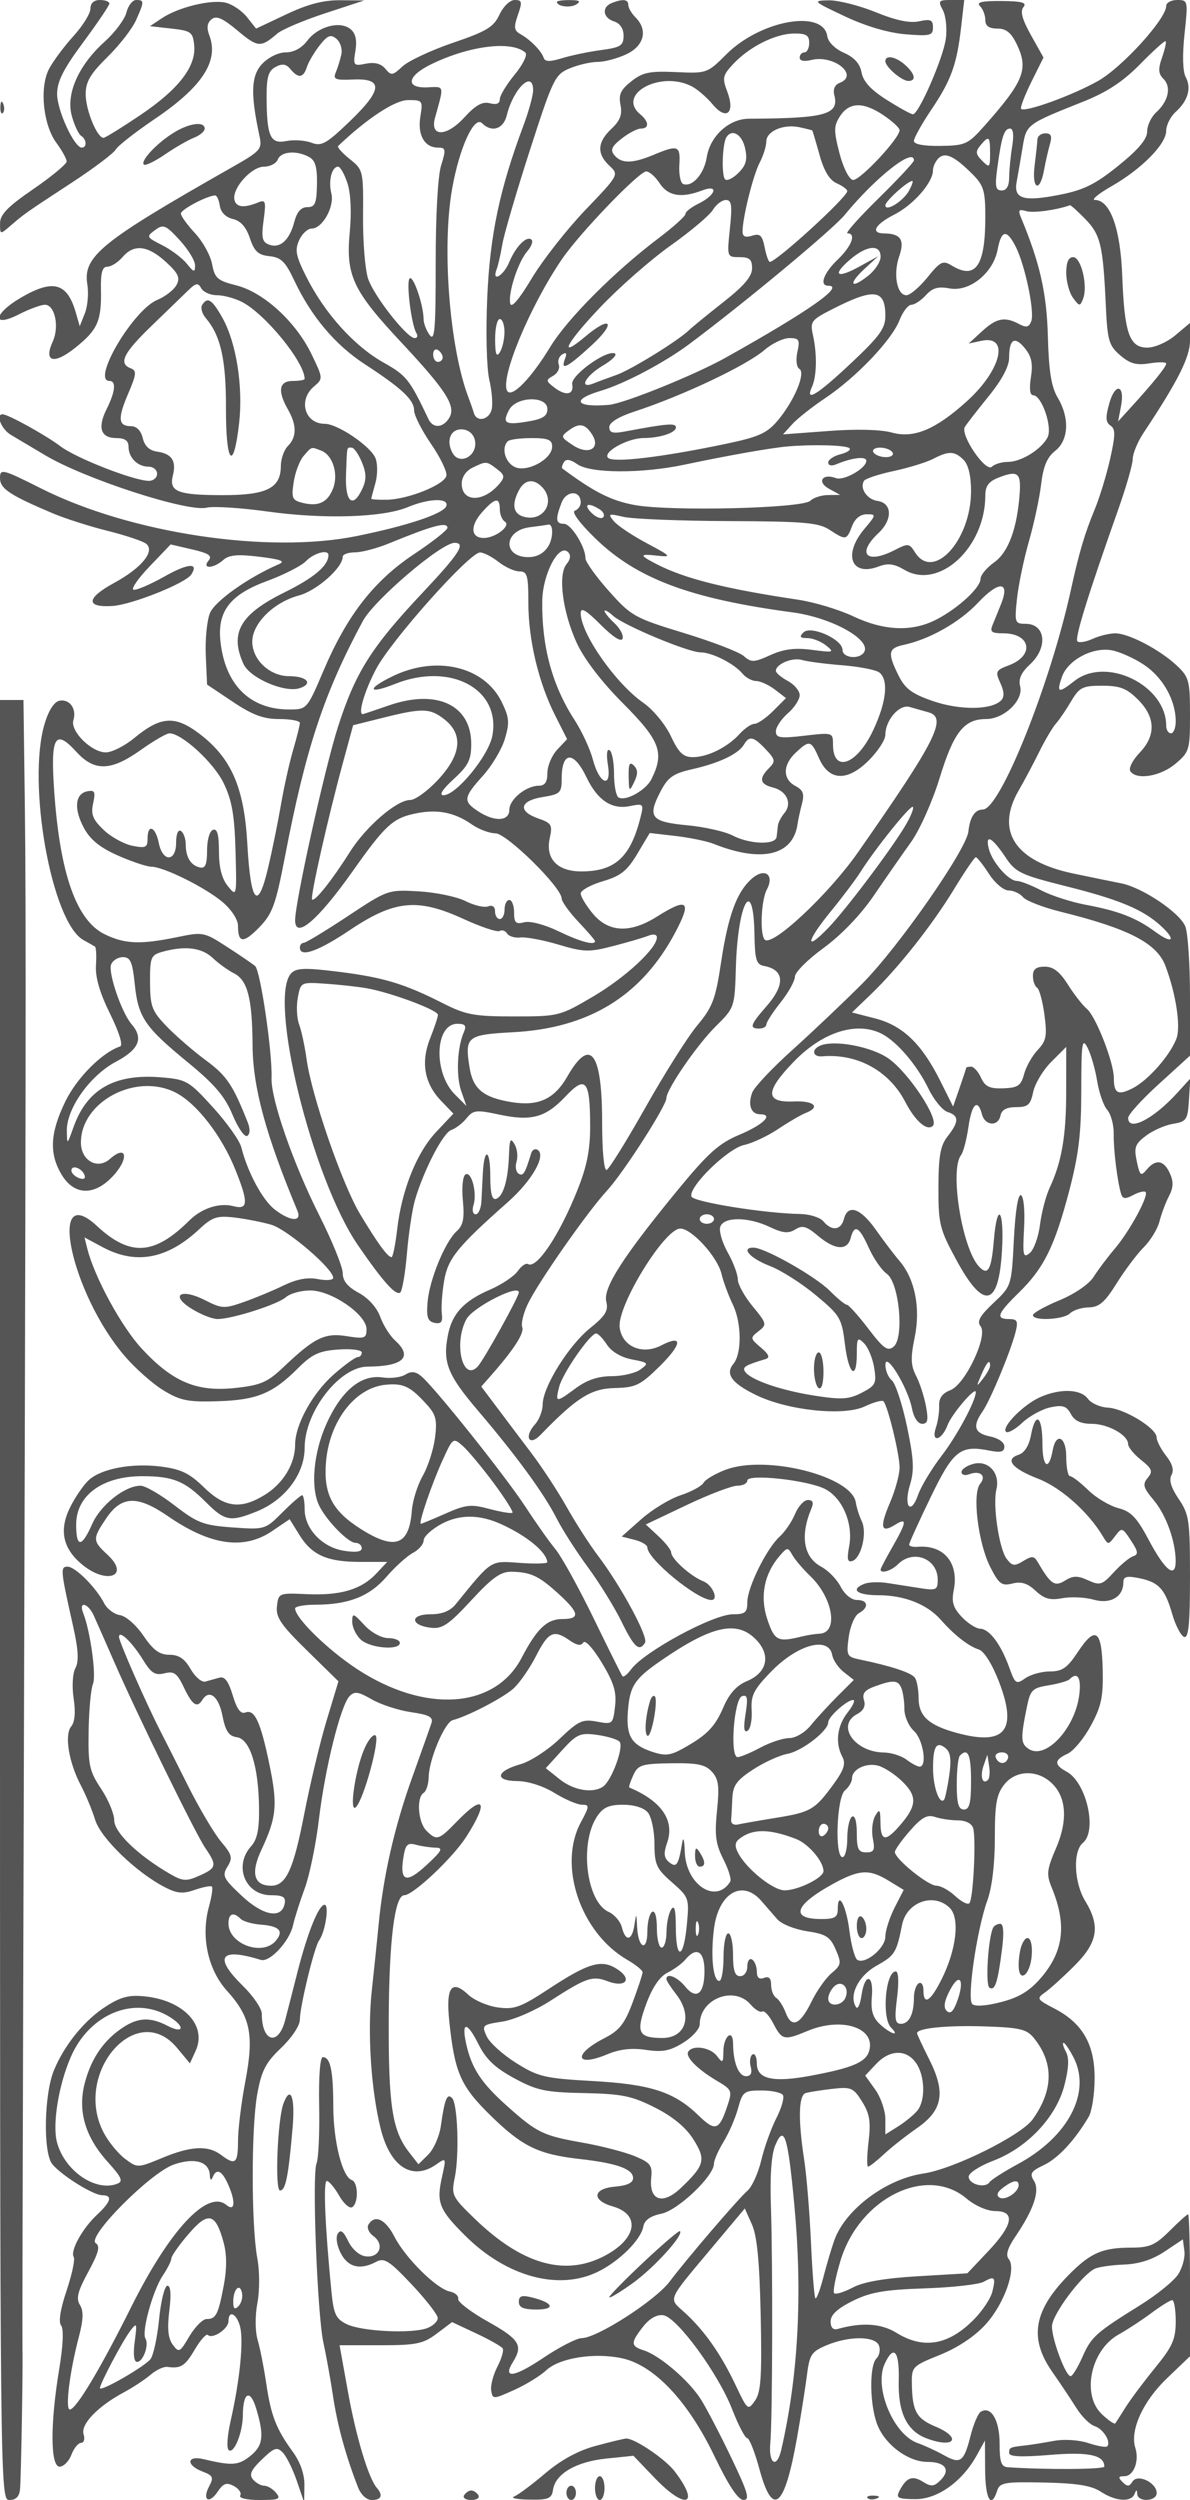 <svg xmlns="http://www.w3.org/2000/svg" version="1.0" width="250" height="525" viewBox="0 0 250 525" preserveAspectRatio="xMidYMid meet">
<g transform="translate(0,525) scale(0.01,-0.01)" fill="#555555" stroke="none">
<path d="M1900 52318 c0 -100 -160 -359 -356 -575 -196 -216 -426 -524 -511 -685 -207 -388 -130 -1178 153 -1560 118 -160 214 -334 214 -389 0 -54 -315 -315 -699 -579 -539 -369 -700 -535 -700 -720 -1 -239 0 -240 220 -50 296 255 305 261 1279 899 468 306 886 621 930 699 44 79 412 366 816 640 999 674 1357 1218 1153 1755 -61 161 -48 265 44 341 101 84 233 27 554 -242 420 -351 481 -355 827 -58 100 86 552 278 1004 426 l822 270 -500 5 c-356 3 -683 -82 -1135 -296 l-635 -300 -189 239 c-103 132 -303 268 -443 304 -304 76 -998 -91 -1348 -325 l-250 -167 450 -50 c415 -46 452 -74 480 -353 43 -443 -327 -922 -1134 -1465 -383 -258 -729 -472 -768 -476 -134 -11 -378 580 -378 915 0 261 97 427 456 780 251 247 521 594 600 771 178 397 178 428 5 428 -77 0 -169 -118 -205 -262 -36 -144 -241 -419 -455 -611 -552 -496 -820 -1100 -692 -1562 54 -197 142 -385 195 -417 117 -73 127 -248 14 -248 -158 0 -518 782 -518 1125 0 265 131 524 548 1086 301 407 549 773 550 814 1 41 -88 75 -198 75 -127 0 -200 -67 -200 -182z"/>
<path d="M10493 52193 c-121 -261 -270 -351 -978 -592 -459 -157 -936 -380 -1060 -496 -205 -193 -237 -198 -359 -50 -90 109 -225 144 -408 108 -261 -53 -272 -40 -221 271 36 223 4 366 -103 454 -218 181 -682 58 -907 -241 -116 -155 -285 -247 -454 -247 -154 0 -364 -103 -496 -242 -233 -248 -247 -624 -57 -1508 62 -286 34 -318 -618 -687 -2718 -1544 -3093 -1849 -2997 -2439 30 -186 6 -459 -53 -606 l-107 -268 -81 281 c-181 634 -478 715 -1160 315 -577 -338 -610 -640 -38 -348 218 111 464 202 548 202 209 0 307 -459 164 -773 -198 -433 25 -490 482 -123 465 374 545 558 531 1221 -7 353 28 475 136 475 80 0 222 90 316 200 240 280 529 249 909 -98 266 -243 308 -334 226 -487 -55 -103 -237 -244 -404 -313 -508 -211 -1388 -1702 -1004 -1702 145 0 123 -224 -59 -588 -198 -396 -125 -612 206 -612 177 0 253 -54 253 -180 0 -230 190 -420 420 -420 99 0 180 -67 180 -150 0 -82 -79 -149 -175 -148 -318 4 -1530 478 -1855 726 -305 231 -1101 672 -1216 672 -150 0 -25 -313 171 -430 124 -74 450 -268 725 -431 838 -499 2998 -1199 3392 -1100 136 34 711 -2 1278 -81 1187 -165 2423 -126 2944 91 444 186 868 199 813 26 -51 -160 -811 -415 -1883 -632 -1863 -378 -4748 56 -6619 994 -826 415 -875 427 -875 224 0 -223 200 -356 1111 -742 253 -107 771 -273 1150 -367 379 -95 744 -217 810 -271 192 -157 -98 -510 -678 -825 -583 -317 -596 -517 -32 -482 404 25 1538 477 1657 661 167 257 -70 238 -571 -46 -300 -168 -589 -291 -643 -273 -54 19 100 240 342 492 l439 459 452 -105 c351 -81 428 -134 345 -233 -150 -182 104 -172 310 12 120 107 302 123 758 67 463 -57 554 -94 400 -160 -632 -273 -1335 -771 -1438 -1020 -64 -153 -104 -554 -89 -891 l27 -613 541 -362 c415 -277 643 -362 975 -362 239 0 434 -37 434 -82 0 -45 -65 -304 -144 -575 -79 -271 -193 -785 -254 -1143 -61 -357 -183 -956 -271 -1330 -216 -915 -365 -740 -435 510 -66 1179 -334 1797 -997 2304 -520 397 -819 379 -1379 -83 -201 -166 -470 -301 -597 -301 -302 0 -753 448 -681 677 73 237 -79 450 -293 408 -111 -22 -228 -203 -312 -485 -375 -1256 149 -4172 816 -4541 108 -60 217 -122 242 -138 25 -15 34 -192 21 -393 -17 -248 79 -577 296 -1017 195 -397 277 -665 210 -687 -378 -126 -904 -654 -1147 -1150 -325 -664 -347 -1105 -76 -1549 254 -417 658 -441 1037 -61 377 376 351 731 -28 397 -261 -230 -608 -33 -608 345 0 865 1165 1476 1995 1047 441 -228 966 -908 1251 -1620 277 -692 268 -844 -44 -762 -295 77 -665 -44 -923 -300 -738 -733 -1246 -763 -1944 -115 -1051 973 -542 -1418 581 -2729 224 -262 593 -589 820 -726 353 -214 517 -247 1140 -227 820 26 1154 163 1682 691 299 299 445 367 852 395 274 20 490 -8 490 -63 0 -53 -39 -97 -87 -97 -48 0 -270 -161 -495 -357 -451 -396 -818 -1059 -818 -1480 0 -401 -249 -815 -634 -1053 -507 -314 -844 -272 -1284 158 -302 294 -481 381 -900 434 -608 78 -1249 -41 -1516 -283 -103 -93 -275 -341 -383 -552 -247 -484 -172 -874 232 -1214 521 -439 1031 -254 544 197 -316 293 -318 333 -31 760 324 482 656 494 1305 47 891 -613 1592 -712 2186 -308 l366 248 205 -331 c263 -425 582 -566 1282 -566 l563 0 -232 -247 c-314 -334 -753 -463 -1462 -430 -581 27 -592 22 -623 -253 -27 -232 81 -391 630 -929 l662 -649 -248 -821 c-137 -452 -349 -1339 -472 -1971 -226 -1165 -381 -1500 -693 -1500 -364 0 -436 264 -204 756 318 679 343 940 168 1785 -186 901 -311 1172 -506 1097 -99 -38 -180 71 -266 361 -90 298 -169 402 -282 370 -86 -24 -219 -61 -294 -82 -75 -20 -214 98 -309 263 -125 218 -247 300 -446 300 -207 0 -339 97 -545 400 -152 224 -369 414 -492 432 -122 18 -272 130 -333 250 -170 331 -607 768 -768 768 -156 0 -150 -66 114 -1242 112 -500 126 -745 51 -886 -60 -112 -76 -385 -38 -640 44 -288 25 -495 -51 -587 -147 -177 -51 -759 206 -1245 101 -193 235 -515 297 -717 117 -384 865 -1106 1467 -1416 253 -131 378 -141 630 -53 173 60 333 90 356 67 24 -23 -5 -214 -63 -423 -172 -623 -22 -1321 379 -1764 496 -550 572 -924 386 -1903 -85 -447 -154 -1011 -154 -1252 0 -474 -56 -519 -356 -292 -272 206 -634 188 -1236 -63 -515 -213 -521 -214 -778 -21 -143 106 -343 349 -445 539 -667 1243 677 2818 1532 1795 l273 -328 121 266 c239 524 -243 1048 -1047 1139 -343 38 -514 -3 -827 -201 -451 -284 -876 -803 -1102 -1344 -210 -502 -233 -1740 -36 -1977 200 -241 861 -652 1049 -652 222 0 187 -133 -108 -408 -310 -289 -571 -762 -491 -890 31 -50 -37 -368 -151 -707 -131 -390 -173 -656 -114 -730 57 -71 42 -419 -40 -915 -191 -1147 -187 -2050 8 -2050 84 0 196 113 248 250 52 138 144 250 204 250 60 0 84 81 52 181 -66 207 297 585 844 879 193 103 446 270 564 371 117 100 275 174 350 164 286 -39 373 16 580 368 118 199 241 336 273 303 96 -96 433 128 433 288 0 246 174 162 245 -118 75 -302 -7 -1121 -197 -1961 -76 -336 -92 -598 -39 -631 113 -70 290 377 293 738 2 484 155 557 281 135 173 -576 145 -780 -135 -1001 -243 -191 -381 -199 -973 -58 -355 84 -372 -126 -21 -260 220 -83 239 -124 142 -306 -156 -291 -8 -392 176 -119 120 179 187 202 342 120 105 -57 165 -146 133 -198 -34 -55 139 -95 409 -95 405 0 452 20 344 150 -68 83 -181 150 -250 150 -69 0 -175 60 -236 133 -84 102 -40 200 189 420 261 250 318 268 439 142 77 -80 209 -347 294 -595 l154 -450 5 360 c3 231 -84 482 -242 700 -352 484 -459 758 -560 1440 -49 330 -130 741 -180 912 -54 183 -56 506 -5 777 49 264 48 667 -2 937 -128 684 -129 2744 -2 3444 90 498 176 664 502 974 226 215 394 469 394 595 0 275 304 1526 403 1661 130 176 219 750 116 750 -123 0 -359 -586 -569 -1411 -89 -352 -206 -808 -260 -1014 -144 -553 -490 -457 -490 137 0 108 -180 372 -400 588 -619 607 -478 808 381 542 185 -57 599 388 674 724 35 156 147 509 249 784 101 275 235 928 297 1450 128 1071 454 2384 643 2581 102 107 186 95 465 -67 188 -109 559 -230 824 -269 385 -56 473 -103 430 -233 -29 -89 -215 -612 -412 -1162 -363 -1012 -599 -2047 -695 -3050 -29 -302 -94 -932 -145 -1400 -96 -883 -16 -2102 190 -2917 202 -794 665 -1086 1166 -735 208 146 209 142 119 -262 -122 -541 -62 -691 494 -1242 864 -856 1955 -1152 2776 -753 456 222 909 672 960 955 24 131 148 219 378 266 351 72 1106 791 1106 1053 0 71 91 278 201 458 111 180 248 496 304 702 96 352 127 375 493 375 215 0 417 -43 450 -97 33 -53 -30 -272 -139 -486 -110 -215 -252 -610 -315 -879 -64 -268 -193 -556 -287 -639 -213 -189 -1272 -1425 -1642 -1916 -297 -394 -1525 -1183 -1842 -1183 -105 0 -470 -187 -809 -415 -618 -415 -863 -446 -635 -82 214 344 133 473 -528 843 -356 199 -638 414 -625 477 13 63 -66 133 -176 155 -279 57 -929 699 -1161 1147 -192 374 -413 478 -548 260 -40 -64 8 -174 106 -245 240 -176 123 -464 -171 -422 -129 18 -282 153 -361 319 -101 210 -160 252 -219 156 -47 -75 -20 -250 64 -412 153 -297 410 -358 747 -177 166 89 274 19 740 -475 300 -318 547 -636 549 -706 2 -71 -97 -166 -221 -213 -324 -122 -1379 -70 -1692 83 -229 113 -274 211 -321 694 -135 1381 -173 2313 -96 2312 46 0 162 -138 258 -306 96 -168 220 -278 275 -244 136 85 129 525 -10 571 -198 66 -386 815 -387 1547 -2 757 -61 1033 -220 1033 -58 0 -89 -415 -77 -1025 11 -564 -14 -1106 -55 -1206 -98 -234 16 -3184 145 -3769 55 -247 146 -750 201 -1117 94 -621 265 -1245 522 -1908 63 -165 182 -275 294 -275 200 0 241 100 105 255 -174 198 -438 1076 -607 2018 l-176 977 858 0 c753 0 898 30 1182 243 l323 243 508 -238 c280 -131 530 -273 556 -315 26 -43 -25 -216 -113 -387 -88 -170 -146 -395 -129 -499 30 -184 43 -184 481 13 248 111 550 297 673 412 279 262 1010 379 1592 255 675 -144 1385 -895 1941 -2050 299 -622 499 -924 613 -925 140 -2 96 151 -250 874 -230 482 -518 1036 -640 1230 -247 397 -867 929 -1205 1037 -278 88 -279 160 -12 499 134 171 288 258 423 238 288 -41 1158 -1229 1448 -1979 128 -330 270 -601 314 -601 44 0 160 -292 257 -650 278 -1029 527 -823 789 650 83 468 177 1064 210 1326 54 430 95 491 416 625 473 198 1020 194 1097 -8 33 -86 10 -207 -53 -270 -157 -157 -142 -1011 26 -1411 173 -416 648 -762 1046 -762 374 0 493 -165 275 -383 -136 -136 -197 -142 -366 -37 -225 141 -345 98 -491 -174 -87 -163 -53 -183 318 -188 469 -7 993 365 1300 922 l171 310 4 -625 c4 -608 128 -821 252 -432 55 174 151 191 987 174 688 -14 995 -64 1192 -193 311 -204 635 -226 707 -49 40 100 52 100 58 0 11 -177 408 -156 408 21 0 221 -403 411 -509 240 -66 -107 -108 -109 -207 -10 -99 99 -91 124 39 124 194 0 316 320 228 596 -116 368 160 975 663 1458 l486 465 0 1491 c0 819 -18 1490 -40 1490 -22 0 -197 -157 -390 -350 -297 -297 -419 -350 -803 -350 -585 0 -839 -104 -1257 -515 -794 -781 -908 -1371 -403 -2095 169 -242 397 -584 508 -761 110 -176 282 -346 383 -378 180 -58 351 -335 261 -425 -25 -25 -203 6 -396 70 -202 66 -509 86 -725 45 -206 -38 -467 -80 -581 -93 -343 -37 -357 -44 -357 -160 0 -79 249 -91 854 -41 816 68 1146 -2 1146 -245 0 -60 -1220 -68 -2025 -14 -141 10 -175 106 -175 500 0 490 -182 797 -396 665 -57 -36 -155 -265 -216 -511 -138 -544 -211 -597 -563 -398 -151 85 -399 199 -550 253 -507 181 -916 1165 -690 1661 191 417 313 273 296 -349 -18 -667 168 -1057 581 -1213 587 -224 761 8 187 248 -394 165 -481 320 -492 878 -7 378 3 389 593 627 381 155 732 390 963 646 390 434 646 1164 478 1366 -68 82 -24 228 139 469 390 575 521 966 392 1172 -96 153 -64 203 209 332 298 142 645 515 940 1012 67 112 124 471 125 798 5 720 -251 1168 -841 1475 -374 194 -384 212 -200 341 107 75 386 328 620 562 489 489 545 830 225 1355 -237 388 -264 1046 -50 1223 307 254 74 1273 -342 1495 -268 144 -263 248 19 376 125 57 346 323 491 592 220 406 261 602 248 1179 -19 834 -152 926 -524 364 -219 -332 -326 -406 -583 -406 -173 0 -407 -64 -519 -143 -192 -134 -213 -120 -337 225 -177 490 -417 811 -611 815 -86 2 -261 114 -388 249 -180 191 -217 314 -168 557 115 575 -206 961 -761 914 -96 -8 -175 13 -175 46 0 34 201 478 448 988 480 994 625 1109 1242 986 236 -47 310 -26 310 88 0 87 -127 175 -300 210 -329 66 -375 214 -160 521 163 232 594 1269 695 1669 58 232 37 275 -133 275 -292 0 -252 110 199 551 528 516 751 964 1059 2131 201 766 255 1208 256 2118 1 1004 18 1118 131 900 71 -137 162 -452 202 -700 40 -248 136 -522 213 -609 77 -88 138 -313 135 -500 -6 -341 80 -1027 158 -1270 32 -100 90 -104 252 -17 116 62 232 90 259 64 73 -74 -332 -821 -646 -1190 -153 -180 -353 -446 -444 -591 -97 -154 -396 -359 -721 -494 -305 -126 -555 -267 -555 -311 0 -128 646 -96 780 38 67 67 244 123 394 125 217 4 337 107 585 505 172 275 428 616 570 758 142 142 291 386 330 543 40 157 129 396 199 530 94 181 99 305 18 482 -126 277 -297 303 -487 74 -121 -146 -143 -127 -207 175 -62 292 -36 365 193 538 146 110 402 223 570 250 282 46 307 84 333 500 l28 450 -278 -305 c-501 -550 -1029 -817 -1027 -520 0 69 292 391 650 715 l649 591 0 1228 c0 675 -43 1342 -97 1482 -110 289 -904 824 -1353 910 -165 32 -617 125 -1005 206 -1223 256 -1638 890 -1143 1745 111 191 303 552 427 802 123 250 282 520 354 600 71 80 216 292 321 471 173 292 240 325 652 325 374 0 513 -54 752 -292 370 -371 381 -754 31 -1119 -143 -150 -231 -321 -194 -381 121 -196 632 -115 947 151 295 248 308 291 308 1031 0 713 -21 792 -275 1031 -356 335 -1012 679 -1294 679 -122 0 -336 -52 -477 -116 -140 -64 -284 -88 -319 -52 -61 61 214 950 857 2768 166 468 303 945 305 1061 1 116 104 364 228 550 725 1092 975 1589 975 1938 l0 369 -308 -259 c-170 -144 -432 -259 -588 -259 -377 0 -482 301 -527 1500 -37 999 -252 1599 -574 1601 -84 0 73 131 350 289 634 364 1147 884 1147 1163 0 119 89 296 197 395 261 235 338 501 213 733 -63 117 -72 461 -25 904 75 702 73 715 -154 715 -127 0 -231 -56 -231 -125 0 -270 -917 -1281 -1425 -1571 -527 -301 -1542 -670 -1623 -590 -23 24 73 276 213 561 l257 517 -262 468 c-185 331 -232 504 -159 591 78 94 -28 124 -462 128 -415 3 -533 -25 -451 -107 62 -62 112 -193 112 -292 0 -126 76 -180 252 -180 187 0 292 -86 413 -339 246 -516 143 -771 -683 -1703 -345 -389 -401 -415 -925 -422 -351 -5 -557 33 -557 104 0 62 162 353 360 648 422 625 541 953 631 1737 l66 575 -282 0 c-257 0 -272 -19 -167 -214 63 -118 91 -387 63 -597 -54 -404 -570 -1589 -692 -1589 -40 0 -287 136 -551 303 -332 210 -493 385 -528 575 -34 185 -152 317 -370 413 -187 82 -333 227 -350 348 -83 574 -1405 336 -2122 -381 -398 -398 -411 -402 -1057 -372 -553 25 -698 -5 -937 -193 -224 -176 -272 -279 -229 -495 41 -205 -6 -330 -190 -503 -298 -280 -311 -525 -42 -776 202 -188 200 -192 -506 -929 -389 -407 -897 -1054 -1127 -1437 -272 -453 -430 -636 -452 -524 -44 230 169 877 361 1097 84 96 124 204 89 239 -97 97 -332 -138 -469 -468 -120 -290 -374 -437 -266 -154 31 78 84 315 120 525 35 210 295 1097 577 1971 488 1512 529 1596 838 1725 179 75 444 136 589 136 144 0 416 73 603 161 375 178 456 509 190 775 -82 82 -150 198 -150 257 0 121 -109 136 -342 46 -222 -85 -197 -313 42 -389 126 -40 200 -151 200 -301 0 -207 -60 -245 -475 -301 -261 -35 -630 -112 -820 -171 -256 -78 -355 -76 -384 10 -48 145 -280 380 -490 498 -132 74 -141 143 -51 402 96 274 87 313 -67 313 -100 0 -239 -134 -320 -307z m-3322 -837 c-25 -113 -77 -282 -117 -376 -61 -146 -11 -167 359 -150 644 30 627 -213 -63 -876 -496 -476 -595 -532 -808 -451 -133 51 -371 66 -528 35 -337 -68 -410 98 -413 933 -1 411 39 544 188 623 141 76 222 64 313 -46 165 -200 272 -186 345 44 34 105 154 309 267 454 169 214 233 239 354 139 82 -68 128 -216 103 -329z m9829 244 c0 -110 -45 -200 -100 -200 -55 0 -100 -50 -100 -111 0 -67 95 -87 244 -49 471 118 1013 -320 595 -481 -99 -37 -143 -135 -113 -249 109 -416 -172 -495 -1792 -503 -419 -2 -815 -363 -886 -807 -56 -353 -302 -634 -494 -565 -57 20 -94 201 -82 401 25 408 -26 428 -537 214 -448 -187 -677 -190 -827 -10 -91 111 -60 183 152 350 147 115 328 210 403 210 181 0 174 145 -13 300 -505 420 427 926 1082 587 120 -62 316 -231 436 -375 291 -352 482 -190 311 264 -109 286 -97 343 125 580 337 361 881 634 1271 640 260 3 325 -36 325 -196z m7414 -304 c-87 -247 -80 -344 29 -453 169 -169 104 -470 -153 -702 -104 -95 -190 -275 -190 -402 0 -160 -182 -377 -601 -716 -481 -389 -727 -512 -1226 -611 -772 -153 -983 -91 -914 272 27 146 82 467 123 713 80 494 77 491 1268 966 505 201 839 420 1200 787 275 280 516 498 537 485 20 -14 -13 -166 -73 -339z m-13376 98 c49 -44 -52 -250 -225 -460 -172 -209 -313 -442 -313 -518 0 -93 -71 -121 -211 -84 -155 40 -298 -40 -539 -303 -372 -406 -723 -408 -611 -3 193 695 203 656 -156 640 -471 -22 -435 234 67 480 807 396 1702 507 1988 248z m162 -790 c0 -108 -92 -443 -205 -745 -499 -1334 -702 -2297 -759 -3609 -32 -738 -13 -1485 44 -1728 55 -235 77 -516 48 -625 -57 -218 -313 -268 -372 -72 -20 69 -71 215 -113 325 -398 1041 -564 3148 -344 4388 152 860 463 1540 629 1374 202 -202 447 -124 518 163 140 570 554 965 554 529z m-2369 -553 c-63 -388 87 -651 373 -651 162 0 168 -38 63 -375 -69 -224 -115 -1053 -114 -2055 1 -1385 -21 -1649 -126 -1506 -70 96 -127 244 -128 330 -1 292 -209 911 -290 862 -82 -51 30 -977 141 -1156 34 -55 16 -100 -39 -100 -161 0 -850 876 -976 1242 -64 183 -112 773 -108 1311 8 962 4 982 -281 1208 -158 127 -267 250 -242 274 608 578 1191 961 1465 963 308 2 317 -9 262 -347z m9737 24 c182 -124 331 -262 331 -307 2 -173 -844 -1074 -982 -1047 -82 17 -204 262 -283 569 -121 473 -119 569 17 775 193 295 493 299 917 10z m-1504 -314 c7 -6 76 -236 152 -511 94 -339 210 -532 361 -599 123 -54 223 -128 223 -164 0 -128 -1489 -1487 -1628 -1487 -26 0 -75 138 -108 307 -51 252 -98 296 -263 243 -141 -44 -201 -18 -201 88 0 291 221 1179 359 1445 77 147 140 347 140 445 1 219 364 374 701 299 138 -30 256 -60 264 -66z m4200 -336 c-34 -206 -62 -499 -63 -650 -1 -182 -54 -275 -157 -275 -129 0 -145 84 -92 475 89 656 144 825 268 825 67 0 83 -138 44 -375z m-5611 -37 c53 -242 22 -358 -140 -519 -114 -114 -240 -175 -280 -135 -79 79 -58 744 27 882 116 188 328 65 393 -228z m5147 -109 c0 -300 -11 -311 -166 -155 -138 137 -144 193 -38 321 180 217 204 198 204 -166z m-14310 -74 c134 -71 175 -212 169 -575 -8 -404 -39 -480 -202 -480 -133 0 -219 -98 -275 -312 -100 -384 -300 -563 -531 -475 -143 55 -163 146 -113 513 54 396 42 437 -113 373 -302 -123 -466 -104 -500 58 -50 239 357 693 622 693 127 0 258 68 289 150 65 170 389 197 654 55z m13938 -361 c238 -238 272 -349 272 -901 0 -1031 -204 -1325 -708 -1018 -183 112 -237 85 -508 -250 -167 -206 -366 -375 -442 -375 -199 0 -281 443 -151 817 120 345 32 478 -316 481 -296 3 -195 188 217 398 398 203 808 672 808 924 0 77 52 192 115 255 139 139 335 48 713 -331z m-1228 288 c0 -38 -336 -398 -746 -800 -410 -403 -703 -732 -650 -732 190 0 90 -268 -204 -550 -297 -284 -393 -550 -200 -550 354 0 -402 -530 -2157 -1512 -649 -363 -2134 -963 -2450 -990 -708 -60 -803 108 -168 296 494 147 1333 590 1858 982 1169 873 3009 2402 3264 2712 651 792 1453 1423 1453 1144z m-11901 -478 c70 -213 89 -607 49 -1025 -86 -911 61 -1228 1081 -2318 956 -1023 1161 -1347 1005 -1593 -131 -208 -339 -217 -433 -18 -399 838 -459 914 -953 1192 -608 343 -1223 1026 -1606 1782 -226 448 -252 574 -158 780 61 135 179 246 262 246 228 0 486 460 415 741 -66 262 10 559 142 559 45 0 133 -156 196 -346z m6560 -4 c176 -269 455 -316 893 -149 359 136 288 -100 -84 -281 -148 -72 -268 -168 -268 -213 0 -46 -251 -272 -558 -504 -936 -707 -1924 -1698 -2284 -2291 -400 -658 -807 -1075 -901 -923 -160 258 476 1786 1154 2776 375 547 1614 1835 1766 1835 65 0 192 -112 282 -250z m5242 -148 c-120 -225 -501 -463 -501 -313 0 87 470 511 567 511 22 0 -8 -89 -66 -198z m-14483 -323 c20 -137 124 -242 274 -278 164 -38 279 -168 358 -404 94 -278 175 -353 411 -377 241 -24 334 -114 516 -500 359 -763 861 -1360 1486 -1768 780 -508 1037 -749 1037 -972 0 -102 159 -416 354 -700 195 -283 341 -584 324 -670 -36 -188 -804 -497 -1253 -505 -179 -3 -325 7 -325 21 0 14 39 160 86 326 47 165 50 399 5 520 -92 249 -795 728 -1069 728 -420 0 -564 498 -226 784 194 164 194 171 -53 681 -328 678 -1006 1298 -1578 1442 -395 99 -454 151 -509 445 -34 184 -196 477 -359 651 -163 175 -297 361 -297 412 0 84 541 371 718 381 37 2 82 -95 100 -217z m10716 -479 c-62 -598 -62 -600 202 -600 211 0 264 -48 264 -235 0 -169 -170 -369 -598 -705 -328 -258 -655 -525 -725 -592 -234 -226 -1224 -836 -1527 -942 -165 -58 -379 -137 -475 -176 -328 -133 -181 153 191 373 202 119 312 234 245 257 -193 64 -922 -467 -890 -648 40 -222 -131 -255 -371 -73 -185 141 -187 160 -29 249 94 54 147 159 118 235 -29 75 3 171 71 213 87 54 105 27 60 -90 -102 -265 45 -190 565 288 516 475 403 633 -132 184 -591 -498 -417 -154 308 610 399 420 1067 1006 1483 1300 416 295 813 630 882 744 69 114 192 208 273 208 121 0 137 -109 85 -600z m7465 201 c321 -328 374 -550 431 -1793 35 -762 64 -863 303 -1069 206 -177 341 -214 616 -170 193 32 351 29 351 -5 0 -66 -270 -401 -730 -906 l-281 -308 61 315 c89 457 -120 510 -246 63 -82 -294 -77 -397 25 -465 107 -71 106 -196 -7 -700 -76 -337 -222 -815 -325 -1063 -211 -510 -329 -909 -502 -1700 -434 -1978 -1486 -4600 -1846 -4600 -168 0 -272 -157 -305 -463 -42 -381 -1475 -2436 -2223 -3187 -384 -385 -1045 -1012 -1469 -1394 -425 -381 -807 -786 -849 -900 -97 -260 -25 -456 166 -456 291 0 67 -219 -442 -433 -426 -179 -655 -385 -1297 -1167 -1149 -1400 -1564 -2049 -1493 -2333 48 -191 -18 -299 -340 -558 -451 -362 -995 -1236 -996 -1601 -1 -133 -73 -322 -161 -419 -237 -262 -127 -472 116 -221 753 778 1059 971 1555 983 440 10 540 57 936 446 488 479 508 689 44 449 -400 -208 -826 -22 -873 381 -52 454 943 2073 1274 2073 240 0 781 -594 865 -950 39 -165 147 -457 240 -650 184 -381 190 -1025 11 -1240 -176 -213 -38 -406 471 -654 668 -327 1847 -451 2291 -240 185 88 361 136 390 107 89 -89 338 -1107 339 -1390 0 -146 -90 -479 -202 -739 -222 -518 -191 -651 108 -464 257 160 245 61 -56 -465 -137 -240 -249 -453 -249 -475 0 -96 227 -27 364 110 321 321 836 121 836 -325 0 -214 -31 -229 -375 -175 -206 33 -515 81 -687 107 -171 26 -385 19 -475 -16 -309 -118 -162 -241 290 -241 542 0 1020 -187 1308 -512 289 -327 582 -556 803 -628 112 -37 281 -308 424 -679 392 -1021 128 -1346 -878 -1075 -597 161 -810 353 -812 734 0 171 -34 361 -75 424 -68 107 -494 248 -1160 386 -273 57 -285 82 -233 472 31 227 126 452 213 500 219 122 196 278 -40 278 -115 0 -258 117 -342 279 -79 153 -261 341 -405 418 -376 201 -452 649 -208 1228 51 121 28 175 -75 175 -82 0 -203 -132 -270 -293 -67 -161 -212 -375 -323 -475 -275 -249 -680 -1069 -680 -1379 0 -215 -45 -253 -303 -253 -416 0 -1868 -786 -2140 -1158 -78 -105 -158 -169 -180 -142 -22 28 -294 574 -605 1214 -311 640 -672 1292 -801 1450 -130 157 -412 556 -627 886 -418 642 -1916 2519 -2193 2749 -122 102 -212 111 -336 34 -92 -58 -309 -85 -482 -59 -448 66 -863 -279 -1175 -975 -277 -616 -339 -1355 -146 -1731 165 -321 606 -768 757 -768 72 0 131 -51 131 -113 0 -75 -128 -93 -375 -53 -456 72 -825 462 -825 872 0 162 -24 294 -53 294 -30 0 -217 -163 -416 -362 -359 -360 -368 -362 -1045 -314 -611 44 -738 92 -1219 463 -294 227 -616 413 -714 413 -330 0 -840 -404 -1017 -805 -220 -498 -336 -503 -336 -12 0 613 551 1017 1387 1017 646 0 893 -100 1333 -540 404 -404 513 -425 1065 -204 601 240 1015 787 1015 1341 0 756 733 1702 1322 1704 749 3 960 203 579 548 -109 99 -251 324 -314 501 -70 192 -251 393 -452 501 -234 126 -335 251 -335 415 0 129 -221 673 -491 1209 -548 1087 -1020 2444 -1004 2885 20 531 -234 2259 -345 2353 -61 51 -329 234 -597 407 -478 309 -499 313 -1056 197 -755 -155 -1087 -142 -1507 63 -597 290 -944 1280 -1063 3030 -76 1128 19 1292 467 802 380 -417 727 -407 1353 38 271 193 542 350 603 350 260 0 929 -614 1138 -1045 175 -363 229 -670 250 -1429 26 -958 25 -964 -161 -735 -127 157 -187 391 -187 728 0 354 -36 485 -125 455 -71 -25 -125 -210 -125 -433 0 -295 -37 -383 -149 -358 -193 43 -298 212 -299 486 -1 121 -47 247 -102 281 -58 36 -100 -66 -100 -244 0 -411 -283 -415 -365 -6 -69 344 -235 406 -235 88 0 -186 -40 -205 -321 -149 -177 36 -449 186 -604 335 -227 217 -269 325 -218 557 53 242 34 282 -121 252 -260 -50 -290 -367 -73 -770 133 -247 338 -413 714 -579 291 -129 606 -234 701 -235 260 -1 1130 -433 1497 -742 189 -160 325 -369 325 -499 0 -367 113 -375 448 -31 276 285 344 472 537 1475 439 2284 816 3426 1636 4953 238 444 1648 1646 1929 1645 246 -1 100 -227 -684 -1060 -1065 -1131 -1400 -1664 -1766 -2805 -276 -861 -900 -3677 -900 -4060 0 -411 477 -5 1206 1025 673 952 840 1109 1281 1208 482 108 850 41 1228 -223 146 -102 369 -185 494 -185 236 0 1388 -1134 1390 -1368 1 -65 159 -285 351 -489 193 -204 350 -387 350 -407 0 -97 -312 -12 -768 208 -293 141 -596 221 -719 188 -177 -46 -213 -11 -213 206 0 144 -45 262 -100 262 -55 0 -100 -90 -100 -200 0 -110 -45 -200 -100 -200 -55 0 -100 72 -100 161 0 99 -55 139 -145 105 -80 -31 -293 19 -475 111 -181 91 -622 183 -980 204 -646 38 -655 35 -1495 -521 -465 -308 -881 -560 -925 -560 -44 0 -80 -45 -80 -100 0 -214 382 -80 1051 369 935 627 1419 675 2379 236 373 -171 719 -287 768 -256 48 30 118 6 155 -53 36 -59 163 -97 282 -83 118 13 479 -55 801 -151 532 -158 639 -161 1150 -28 310 80 643 178 739 217 102 41 175 26 175 -37 0 -229 -659 -840 -1338 -1240 -701 -413 -726 -419 -1662 -419 -842 0 -1013 32 -1500 279 -806 409 -1252 543 -2197 660 -683 85 -872 80 -981 -29 -501 -501 428 -4303 1398 -5715 518 -754 787 -1057 886 -996 42 26 107 396 143 822 36 426 113 932 169 1124 186 631 589 1409 762 1470 94 32 239 144 323 248 138 171 205 178 681 76 678 -145 976 -64 1395 379 425 452 517 344 519 -606 2 -508 -66 -854 -264 -1350 -379 -952 -861 -1674 -1042 -1562 -43 26 -140 -40 -216 -149 -76 -108 -338 -283 -582 -389 -542 -233 -790 -497 -880 -935 -119 -586 -18 -847 622 -1599 822 -966 1386 -1739 1657 -2268 120 -237 416 -699 657 -1026 241 -327 559 -841 706 -1142 266 -543 374 -641 495 -445 74 119 -505 1190 -981 1818 -180 237 -477 699 -662 1028 -185 329 -521 842 -747 1140 -226 299 -555 734 -730 968 l-320 426 206 234 c479 544 702 890 654 1014 -27 73 24 289 114 480 214 452 1255 1941 1670 2390 339 367 1245 1777 1245 1939 0 182 642 1117 1035 1506 398 394 400 399 425 1250 41 1364 369 1933 390 677 9 -532 39 -627 205 -658 428 -81 444 -394 45 -849 -339 -386 -364 -465 -150 -465 82 0 150 39 150 86 0 48 135 256 300 464 165 208 300 451 300 541 0 90 272 362 604 603 371 271 776 693 1053 1098 247 362 598 867 781 1122 185 259 451 854 603 1350 294 960 512 1236 975 1236 382 0 792 397 715 691 -39 149 24 287 207 456 385 357 330 853 -94 853 -223 0 -232 25 -179 525 31 289 143 830 250 1203 107 372 223 912 257 1198 45 380 125 571 295 705 286 225 308 692 53 1119 -133 223 -186 552 -206 1284 -24 912 -167 1543 -567 2503 -63 151 -42 175 113 129 147 -44 636 22 918 124 16 5 160 -124 321 -289z m-18701 -975 c-2 -154 -24 -149 -175 38 -95 118 -328 292 -517 388 -330 166 -336 179 -150 315 177 130 223 111 519 -210 179 -195 324 -433 323 -531z m17238 399 c197 -384 405 -1375 329 -1571 -48 -127 -104 -140 -257 -58 -300 160 -472 126 -777 -153 l-281 -258 268 58 c598 128 418 -616 -307 -1271 -654 -591 -1112 -783 -1569 -657 -238 66 -745 79 -1337 34 l-955 -71 192 212 c105 117 420 366 700 553 648 435 1391 1214 1555 1632 70 179 182 325 250 325 67 0 204 91 304 201 139 153 258 188 499 142 418 -78 916 323 1008 813 78 416 190 436 378 69z m-2836 -218 c0 -106 -119 -286 -265 -401 -367 -289 -422 -175 -72 149 l287 265 -388 -214 c-482 -266 -591 -190 -203 143 351 302 641 328 641 58z m-13940 -807 c137 0 374 -64 525 -142 491 -254 1315 -1266 1315 -1615 0 -23 -112 -43 -250 -43 -289 0 -324 -209 -100 -600 186 -326 186 -578 0 -764 -82 -83 -150 -272 -150 -421 0 -467 -296 -615 -1226 -613 -944 1 -1127 74 -1042 413 77 306 -22 456 -328 500 -165 23 -265 117 -305 285 -36 156 -129 250 -246 250 -271 1 -285 160 -58 688 172 402 180 478 53 527 -263 101 -160 315 427 883 316 306 664 643 774 749 167 163 211 170 280 48 44 -80 193 -145 331 -145z m14040 -437 c0 -259 -124 -429 -719 -988 -720 -676 -973 -829 -823 -500 101 220 110 683 22 1083 -64 289 -40 322 401 547 887 453 1119 424 1119 -142z m-8002 -338 c0 -151 -45 -342 -98 -425 -71 -110 -97 -36 -98 275 -1 234 43 425 98 425 55 0 99 -124 98 -275z m6154 -415 c-36 -166 -19 -319 41 -356 140 -86 -106 -671 -455 -1086 -222 -264 -396 -343 -1076 -486 -1341 -282 -2378 -406 -2487 -297 -120 120 407 414 745 416 351 2 680 111 680 224 0 96 -177 82 -1075 -87 -252 -47 -325 -26 -325 93 0 96 195 217 525 325 1012 331 2353 966 2734 1293 160 138 396 251 524 251 205 0 225 -35 169 -290z m4906 -532 c-38 -238 -21 -378 46 -378 182 0 414 -680 302 -888 -136 -255 -554 -512 -832 -512 -129 0 -280 -46 -335 -101 -129 -129 -671 668 -569 835 39 64 264 354 500 645 278 341 430 628 430 808 0 395 117 464 333 197 139 -172 170 -323 125 -606z m-12358 416 c0 -52 -45 -94 -100 -94 -55 0 -100 70 -100 156 0 86 45 128 100 94 55 -34 100 -104 100 -156z m2200 -1085 c0 -146 -97 -208 -407 -260 -479 -81 -548 -39 -398 242 154 288 805 302 805 18z m941 -537 c183 -292 -78 -436 -403 -223 -261 171 -265 184 -84 316 219 161 341 137 487 -93z m-2460 -140 c45 -317 -333 -508 -476 -241 -146 272 -25 526 233 489 129 -18 224 -115 243 -248z m1619 -110 c0 -270 -544 -559 -798 -423 -196 105 -271 399 -135 534 36 37 261 67 500 67 349 0 433 -35 433 -178z m6246 -35 c35 -35 -51 -92 -191 -127 -140 -35 -255 -113 -255 -173 0 -65 70 -79 175 -35 327 138 625 172 625 71 0 -158 -474 -427 -640 -363 -280 107 -405 -79 -149 -221 l239 -132 -255 -3 c-140 -2 -307 -56 -371 -120 -160 -160 -2947 -227 -3694 -89 -492 91 -850 272 -1515 766 -19 14 -5 74 32 133 45 74 135 60 282 -43 278 -195 1354 -199 2251 -9 929 196 1814 352 2170 383 546 46 1232 26 1296 -38z m-11097 -51 c239 -91 365 -487 250 -789 -113 -298 -309 -391 -643 -307 -218 54 -237 100 -186 435 31 206 125 454 209 550 174 201 154 195 370 111z m853 -241 c95 -229 99 -364 14 -550 -198 -435 -368 -298 -347 280 23 629 12 575 119 575 48 0 144 -137 214 -305z m11148 205 c34 -55 -28 -100 -138 -100 -110 0 -228 45 -262 100 -34 55 28 100 138 100 110 0 228 -45 262 -100z m1493 -157 c101 -101 157 -336 157 -655 0 -1036 -793 -1902 -1178 -1286 -117 188 -145 191 -419 50 -597 -309 -816 -87 -349 352 303 284 292 632 -21 677 -219 31 -377 267 -282 421 29 47 310 140 626 207 315 68 686 182 823 253 332 172 455 169 643 -19z m-9803 -193 c160 -121 169 -169 58 -302 -334 -403 -798 -404 -798 -3 0 134 91 268 225 333 292 141 292 141 515 -28z m10982 -509 c-52 -737 -237 -1238 -536 -1451 -157 -112 -286 -266 -286 -343 0 -186 -463 -615 -921 -854 -511 -266 -1101 -244 -1753 64 -298 141 -820 298 -1159 349 -1533 229 -2385 443 -2975 748 -372 193 -367 220 33 175 293 -32 271 -7 -231 260 -306 162 -620 372 -698 466 -131 158 -115 165 206 90 191 -44 1182 -84 2202 -88 1590 -6 1892 -32 2122 -182 344 -225 361 -222 474 75 60 158 173 250 306 250 205 0 204 -9 -47 -308 -455 -540 -276 -1008 300 -788 196 74 326 57 543 -71 725 -428 1698 467 1698 1563 0 197 71 293 275 373 404 159 478 105 447 -328z m-10042 139 c312 -312 30 -760 -394 -626 -208 66 -237 263 -82 553 117 220 301 248 476 73z m820 -332 c0 -72 -56 -150 -124 -173 -73 -24 104 -264 425 -576 872 -850 1991 -1270 4149 -1559 825 -110 1663 -576 1503 -836 -100 -160 -453 -123 -453 48 0 223 -667 521 -821 367 -92 -92 -73 -119 82 -119 110 0 288 -70 395 -156 180 -145 159 -151 -296 -91 -361 47 -592 18 -875 -110 -348 -157 -403 -158 -560 -20 -96 85 -663 302 -1258 484 -1037 316 -1105 354 -1575 881 -271 304 -492 613 -492 687 0 242 -301 725 -453 725 -172 0 -183 93 -50 442 100 263 403 267 403 6z m-1700 -142 c0 -107 48 -224 106 -260 135 -83 -188 -338 -434 -343 -280 -5 -304 244 -52 531 275 314 380 334 380 72z m2097 -2 c81 -51 114 -127 73 -168 -41 -41 -151 2 -244 95 -181 181 -72 227 171 73z m-3197 -389 c0 -47 -316 -296 -702 -552 -843 -561 -1407 -1285 -1898 -2439 -349 -819 -352 -822 -722 -823 -829 -2 -1355 523 -1448 1445 -63 622 210 971 984 1254 350 129 717 316 815 417 167 171 471 253 471 126 0 -222 -299 -475 -935 -789 -921 -455 -1145 -849 -850 -1497 135 -296 860 -610 1177 -510 295 94 159 253 -216 253 -408 0 -776 344 -776 725 0 382 448 826 977 969 377 101 923 583 923 814 0 50 115 92 256 92 142 0 468 86 725 192 914 375 1219 456 1219 323z m2200 -72 c0 -320 -204 -543 -498 -543 -549 0 -524 559 28 628 176 22 354 47 395 56 41 9 75 -54 75 -141z m303 -689 c-186 -224 -84 -1010 215 -1659 157 -340 521 -815 967 -1262 785 -788 879 -1039 600 -1597 -118 -235 -547 -472 -692 -381 -51 31 -93 254 -93 495 0 241 -42 464 -94 496 -56 35 -70 -89 -35 -307 83 -510 -179 -412 -318 118 -57 216 -229 586 -382 823 -469 722 -692 1540 -679 2499 8 569 351 1218 543 1026 62 -62 51 -152 -32 -251z m-1430 46 c140 -110 338 -200 440 -200 164 0 187 -83 187 -661 0 -776 215 -1678 565 -2368 l249 -493 -207 -220 c-114 -122 -207 -342 -207 -489 0 -191 -52 -269 -178 -269 -269 0 -622 -287 -622 -506 0 -242 -310 -258 -654 -32 -322 211 -312 291 98 745 189 209 398 559 463 777 102 342 93 449 -69 778 -366 744 -1372 981 -2285 539 -559 -270 -526 -392 45 -164 1161 465 2230 -104 2045 -1090 -79 -420 -759 -1247 -1025 -1247 -101 0 -24 122 212 338 309 283 370 405 370 739 0 817 -722 1157 -1721 812 -291 -100 -540 -184 -554 -186 -114 -15 29 479 273 942 317 605 1962 2449 2186 2453 74 1 249 -88 389 -198z m10561 -876 c-60 -151 -142 -353 -182 -449 -60 -144 -20 -175 225 -175 580 0 663 -466 119 -671 -278 -105 -291 -131 -180 -374 83 -182 87 -292 13 -366 -201 -201 -865 -206 -1429 -12 -439 151 -584 259 -720 531 -237 475 -221 579 95 647 552 117 1184 475 1575 891 434 462 672 451 484 -22z m-7954 -735 c23 69 -53 214 -169 322 -116 108 -211 225 -211 258 0 34 81 -11 180 -101 223 -202 1579 -768 1839 -768 238 0 703 -235 876 -443 71 -87 203 -158 292 -159 90 -1 267 -83 394 -180 l231 -178 -269 -270 c-149 -149 -325 -270 -391 -270 -67 0 -207 -95 -311 -210 -255 -282 -674 -490 -986 -490 -202 0 -296 90 -461 441 -116 246 -371 555 -576 698 -585 408 -1318 1455 -1318 1885 0 130 110 66 419 -243 260 -260 434 -371 461 -292z m10951 -548 c397 -262 669 -745 669 -1188 0 -139 -45 -253 -100 -253 -55 0 -100 72 -100 160 0 850 -1260 1465 -1927 940 -339 -266 -381 -253 -264 84 123 352 635 629 1039 561 164 -27 472 -164 683 -304z m-6331 -12 c358 -29 706 -97 775 -153 198 -159 147 -625 -135 -1220 -343 -723 -840 -895 -840 -290 0 251 -6 253 -600 184 -513 -60 -600 -46 -600 91 0 88 113 258 250 378 138 119 250 291 250 382 0 91 -112 225 -250 299 -137 74 -250 169 -250 212 0 144 348 288 550 228 110 -33 493 -83 850 -111z m1810 -989 c397 -113 153 -595 -1486 -2940 -614 -879 -1801 -1990 -1958 -1833 -106 106 -76 827 43 1050 170 318 -47 470 -320 226 -314 -280 -493 -772 -642 -1762 -114 -762 -178 -930 -495 -1310 -201 -239 -690 -1014 -1089 -1722 -399 -707 -767 -1300 -819 -1318 -55 -18 -94 398 -94 994 0 1483 -248 1812 -731 969 -271 -474 -606 -629 -1165 -540 -601 97 -817 274 -890 731 -103 647 -55 686 917 738 1591 85 2693 760 3399 2084 360 674 271 754 -380 343 -558 -352 -1012 -333 -1341 58 -142 169 -259 362 -259 428 0 66 208 182 463 257 378 112 512 218 725 575 l262 439 543 -63 c299 -35 659 -109 800 -165 1010 -403 1673 -245 1763 421 12 83 52 270 91 417 56 211 27 290 -138 378 -271 145 -266 444 10 701 288 269 320 261 488 -121 210 -477 595 -493 1046 -42 191 191 347 431 347 535 0 309 293 647 508 586 105 -30 286 -81 402 -114z m-10173 -147 c400 -315 355 -741 -134 -1268 -217 -234 -481 -425 -585 -425 -285 0 -929 -555 -1268 -1092 -370 -587 -739 -1052 -793 -998 -45 45 336 1732 655 2900 l207 760 616 154 c844 211 998 207 1302 -31z m6751 -630 c202 -215 208 -252 68 -393 -219 -219 -194 -339 83 -408 292 -74 408 -335 239 -538 -69 -83 -130 -201 -136 -263 -6 -61 -18 -167 -27 -236 -21 -174 -564 -157 -923 29 -164 85 -593 182 -954 215 -759 71 -841 171 -567 699 163 314 267 387 686 482 562 129 957 318 1073 515 112 190 202 170 458 -102z m-3766 -588 c230 -480 529 -680 907 -604 290 58 298 50 228 -231 -210 -842 -536 -1140 -1246 -1140 -502 0 -756 267 -662 696 62 280 39 319 -241 416 -436 152 -392 372 92 450 370 59 400 87 400 384 0 580 252 594 522 29z m6704 -1003 c-292 -496 -1253 -1772 -1622 -2155 -499 -517 -472 -298 39 330 253 310 536 685 629 833 309 491 1058 1423 1106 1375 26 -25 -43 -198 -152 -383z m2096 -672 c214 -322 317 -371 1281 -613 1102 -276 1600 -483 1972 -819 342 -308 269 -410 -100 -139 -407 299 -775 442 -1473 572 -301 57 -718 192 -928 301 -209 109 -438 198 -510 198 -177 0 -524 399 -592 681 -77 315 69 240 350 -181z m-346 -351 c125 -194 309 -349 413 -349 102 0 239 -63 303 -140 64 -77 418 -214 787 -306 1429 -353 2023 -659 2204 -1136 222 -585 327 -1278 232 -1529 -135 -354 -590 -871 -914 -1039 -313 -162 -401 -115 -401 213 0 327 -378 1294 -567 1451 -88 73 -267 302 -398 510 -171 270 -307 376 -486 376 -180 0 -249 -54 -249 -194 0 -107 39 -218 87 -248 48 -29 117 -285 155 -569 59 -442 39 -547 -142 -739 -116 -123 -245 -352 -286 -508 -65 -242 -130 -286 -437 -297 -287 -10 -381 35 -466 221 -59 129 -153 234 -209 234 -56 0 -103 -11 -104 -25 0 -14 -63 -202 -138 -419 l-137 -394 -272 544 c-388 776 -788 1159 -1366 1307 l-486 125 398 382 c578 555 1295 1463 1753 2219 220 362 423 659 450 659 28 0 152 -157 276 -349z m-16311 -1763 c125 -118 327 -264 449 -325 287 -144 386 -524 392 -1511 6 -884 274 -1872 942 -3475 102 -244 -154 -228 -482 30 -255 201 -567 784 -696 1301 -35 140 -303 518 -595 839 -507 558 -557 587 -1092 631 -973 81 -1554 -248 -1837 -1042 -137 -382 -137 -383 -142 -79 -6 466 487 1159 1029 1447 490 260 587 493 331 790 -209 241 -496 1081 -429 1254 32 85 144 154 248 154 156 0 199 -98 247 -558 72 -706 207 -906 1112 -1648 568 -466 783 -719 944 -1106 115 -277 253 -475 308 -442 60 37 65 147 11 283 -311 786 -442 982 -877 1302 -263 194 -634 515 -826 714 -312 325 -347 419 -350 927 -2 520 19 572 248 637 477 135 834 94 1065 -123z m3235 -639 c501 -86 1500 -458 1500 -558 0 -47 -73 -267 -162 -490 -201 -503 -125 -947 226 -1314 l261 -272 -359 -381 c-413 -437 -729 -1226 -823 -2057 -37 -316 -90 -575 -118 -575 -80 0 -292 291 -661 905 -374 622 -1017 2482 -1122 3245 -38 275 -109 607 -158 737 -49 131 -61 384 -27 564 60 324 64 326 577 291 284 -19 674 -61 866 -95z m2045 -922 c-140 -319 -167 -917 -56 -1236 l110 -315 -241 241 c-458 458 -423 1485 50 1485 166 0 196 -39 137 -175z m8787 -39 c320 -168 738 -661 974 -1149 114 -235 294 -455 401 -489 243 -77 244 -202 2 -510 -153 -194 -192 -409 -194 -1071 -2 -769 24 -877 374 -1522 574 -1061 891 -999 961 187 51 870 -101 1063 -171 218 -52 -623 -126 -751 -315 -544 -355 388 -617 2030 -373 2338 46 58 115 320 153 581 71 496 196 616 285 275 64 -246 344 -264 390 -25 24 119 128 175 328 175 249 0 303 48 359 319 37 175 207 460 380 632 l314 314 -1 -932 c0 -943 -94 -1485 -350 -2033 -77 -165 -167 -510 -200 -767 -32 -257 -129 -525 -214 -596 -139 -115 -152 -58 -121 517 21 368 -7 668 -64 696 -62 31 -119 -325 -150 -928 -50 -978 -50 -978 -429 -1335 -286 -269 -353 -389 -272 -486 165 -198 -320 -1226 -634 -1345 -167 -64 -242 -166 -235 -325 5 -127 -25 -332 -67 -456 -113 -332 120 -284 245 50 87 231 592 821 592 691 0 -180 -389 -907 -709 -1325 -215 -279 -441 -654 -503 -832 -155 -444 -311 -245 -169 216 91 299 79 535 -65 1221 -98 467 -241 901 -316 964 -76 63 -138 210 -137 327 0 297 470 -471 557 -912 38 -194 125 -325 214 -325 119 0 136 77 81 372 -39 204 -132 492 -209 639 -110 213 -116 376 -28 803 127 618 6 1226 -318 1605 -109 127 -333 422 -498 656 -324 458 -587 546 -671 225 -62 -237 -255 -259 -429 -50 -68 83 -288 152 -487 156 -743 11 -2249 253 -2287 367 -67 199 760 1008 1106 1082 175 38 498 189 718 337 220 147 479 298 575 335 321 123 180 261 -246 242 -610 -27 -610 209 2 840 605 625 1328 850 1851 577z m-16755 -2967 c24 -73 -21 -96 -119 -58 -87 33 -158 104 -158 158 0 131 227 49 277 -100z m3923 -1039 c336 -99 1300 -925 1300 -1114 0 -50 -143 -62 -317 -28 -217 44 -445 2 -725 -133 -224 -109 -603 -266 -840 -349 -402 -142 -460 -139 -807 38 -512 262 -751 109 -283 -180 190 -118 433 -214 541 -214 309 0 1265 306 1439 460 87 77 316 140 510 140 447 0 1182 -506 1182 -813 0 -193 -38 -206 -413 -147 -464 75 -678 -29 -1330 -648 -339 -322 -479 -382 -1019 -440 -805 -86 -1310 126 -1957 823 -426 457 -997 1504 -1147 2104 l-59 235 386 -207 c693 -371 1353 -248 2022 377 276 258 374 290 742 248 234 -28 583 -96 775 -152z m9300 120 c0 -55 -68 -100 -150 -100 -82 0 -150 45 -150 100 0 55 68 100 150 100 82 0 150 -45 150 -100z m1171 -167 c275 -130 392 -142 536 -52 150 94 236 70 477 -133 356 -300 616 -318 687 -48 78 299 178 245 382 -207 101 -224 271 -468 376 -542 262 -183 371 -1343 145 -1531 -125 -104 -211 -43 -532 378 -211 276 -414 502 -451 502 -37 0 -196 130 -354 289 -307 309 -1371 911 -1609 911 -274 0 -68 -227 351 -388 231 -89 664 -364 961 -612 510 -424 544 -483 610 -1025 78 -641 250 -781 250 -204 0 334 16 356 153 219 85 -85 180 -316 212 -513 53 -328 30 -374 -261 -525 -271 -140 -422 -149 -996 -60 -707 110 -1350 333 -1458 507 -57 93 6 131 435 261 97 30 68 99 -100 241 -227 192 -229 204 -48 344 179 138 174 159 -125 522 -172 208 -312 463 -312 567 0 104 -96 360 -214 569 -117 209 -186 452 -153 539 80 209 588 205 1038 -9z m-5271 -1374 c0 -92 -737 -1420 -863 -1555 -315 -338 -513 481 -239 992 134 250 1102 745 1102 563z m1852 -1099 c97 -147 299 -266 527 -309 346 -65 357 -78 176 -210 -106 -78 -378 -141 -605 -141 -282 0 -518 -79 -750 -250 -423 -312 -437 -311 -353 25 71 284 647 1116 776 1122 40 2 143 -105 229 -237z m8048 -441 c0 -44 -68 -168 -152 -275 -140 -180 -143 -174 -34 81 118 275 186 346 186 194z m-11830 -819 c190 -209 217 -323 168 -700 -33 -247 -149 -606 -259 -797 -109 -192 -211 -518 -227 -726 -55 -734 -355 -841 -1077 -383 -590 375 -777 728 -728 1382 65 870 607 1581 1253 1644 377 36 519 -32 870 -420z m1398 -1639 c240 -324 419 -607 398 -628 -22 -22 -237 14 -480 78 -390 105 -497 94 -926 -96 -267 -118 -500 -215 -518 -215 -57 0 227 833 455 1333 217 477 222 481 427 300 113 -101 403 -448 644 -772z m168 -872 c538 -245 949 -586 961 -795 2 -31 -258 -38 -577 -15 -628 46 -579 77 -1344 -865 -119 -147 -287 -214 -533 -214 -435 0 -428 -232 8 -283 240 -29 376 63 849 575 451 487 621 607 856 601 401 -10 568 -89 985 -470 433 -396 451 -523 74 -523 -325 0 -536 -201 -858 -817 -559 -1068 -2023 -1169 -3449 -238 -620 405 -1308 1077 -1308 1278 0 42 191 77 425 78 696 0 1138 174 1495 587 182 210 431 435 555 501 124 65 225 183 225 262 0 79 169 235 375 346 382 205 800 203 1261 -8z m6483 -1083 c482 -460 603 -1195 199 -1214 -92 -4 -258 -30 -368 -57 -510 -127 -577 -94 -729 357 -162 482 -67 963 265 1342 155 177 166 177 263 6 56 -98 222 -293 370 -434z m-15050 -831 c56 -124 250 -562 430 -975 493 -1129 1711 -3614 1918 -3915 246 -358 234 -414 -130 -575 -277 -123 -348 -118 -625 43 -665 387 -1162 866 -1162 1120 0 136 -124 435 -276 662 -247 373 -274 497 -262 1215 7 440 48 884 91 987 74 177 -55 1109 -205 1488 -103 259 101 213 221 -50z m13926 -519 c304 -324 218 -685 -204 -860 -212 -88 -369 -260 -489 -538 -185 -430 -353 -600 -865 -883 -261 -144 -370 -153 -650 -58 -423 145 -533 328 -497 832 39 540 134 689 686 1071 1085 749 1616 864 2019 436z m-12888 -417 c170 -276 253 -328 448 -279 201 51 266 3 410 -300 176 -369 276 -436 385 -260 144 233 342 80 422 -325 65 -330 133 -432 304 -457 276 -39 455 -609 466 -1482 6 -453 -38 -665 -167 -808 -373 -413 -123 -1028 418 -1028 252 0 314 -38 288 -175 -63 -330 -451 -260 -903 163 -388 364 -416 421 -299 612 114 185 97 250 -134 524 -145 172 -457 699 -693 1170 -236 471 -499 991 -584 1156 -299 582 -868 1876 -868 1975 0 154 274 -109 507 -486z m8964 410 c149 -104 237 -117 283 -42 39 62 206 -121 390 -425 254 -423 312 -614 277 -917 -44 -375 -52 -381 -383 -319 -301 56 -387 16 -783 -363 -245 -235 -613 -473 -817 -531 -518 -145 -559 -351 -71 -355 228 -2 545 -103 783 -250 220 -135 479 -246 575 -246 163 -1 161 -28 -25 -375 -483 -901 -6 -2311 975 -2881 179 -103 325 -222 325 -263 0 -41 -94 -325 -208 -630 -170 -454 -279 -592 -593 -753 -666 -340 -618 -622 58 -340 260 109 515 138 813 93 347 -52 505 -22 783 150 191 118 347 291 347 384 0 539 723 823 1069 419 92 -107 202 -173 245 -147 42 27 148 -88 234 -255 180 -347 228 -358 717 -153 727 304 1448 63 1291 -432 -73 -228 -362 -348 -1227 -509 -794 -147 -1129 -71 -1129 258 0 135 -41 220 -91 189 -49 -31 -67 -146 -38 -256 35 -134 3 -200 -98 -200 -156 0 -269 284 -272 681 -2 325 -200 167 -204 -162 -3 -245 -15 -253 -136 -94 -139 182 -510 238 -602 89 -67 -108 195 -372 612 -617 305 -180 316 -206 211 -518 -173 -520 -253 -547 -607 -204 -512 496 -1000 655 -2225 723 -1009 57 -1142 88 -1608 380 -280 175 -558 427 -618 560 -106 231 -92 244 325 307 243 36 693 231 1018 441 755 486 881 529 1200 407 376 -142 526 42 204 252 -330 217 -602 139 -1438 -410 -596 -391 -729 -439 -1075 -391 -217 30 -495 150 -619 266 -351 330 -474 161 -401 -549 112 -1082 236 -1367 862 -1981 672 -658 1006 -821 1884 -920 779 -88 1116 -209 1116 -401 0 -98 -127 -157 -375 -178 -473 -39 -504 -287 -52 -416 613 -176 497 -715 -230 -1068 -814 -395 -1694 -130 -2660 800 -487 470 -505 505 -429 872 98 481 62 1551 -57 1673 -105 106 -156 -22 -235 -586 -31 -217 -149 -487 -263 -600 l-208 -206 -195 250 c-356 457 -436 976 -429 2800 7 1652 125 2600 326 2600 188 0 1026 791 1308 1235 472 745 371 905 -201 315 -385 -398 -426 -410 -643 -193 -175 175 -212 697 -57 793 55 34 103 183 106 331 7 373 337 1152 505 1196 317 82 1055 466 1274 662 129 116 344 425 477 686 259 509 371 561 709 324z m5513 -307 c19 -106 128 -266 243 -356 l210 -165 -344 -343 c-188 -189 -441 -464 -560 -611 -124 -151 -319 -267 -452 -267 -129 0 -402 -90 -607 -200 -205 -110 -421 -200 -478 -200 -167 0 -77 1224 94 1280 112 37 126 -38 73 -374 -47 -293 -35 -400 42 -353 60 37 99 232 86 432 -19 309 43 433 403 805 560 578 1218 758 1290 352z m5188 -846 c-94 -702 -705 -1353 -1057 -1126 -172 111 -177 215 -43 879 74 363 114 403 456 459 206 33 404 90 440 126 170 171 254 33 204 -338z m-3733 146 c34 -87 61 -283 61 -435 0 -152 90 -357 200 -457 193 -175 285 -750 119 -750 -44 0 -168 66 -275 147 -107 81 -319 148 -473 150 -615 7 -1010 568 -566 806 137 73 185 170 146 294 -43 137 13 210 220 286 399 145 500 138 568 -41z m-1132 -505 c-223 -285 -265 -641 -110 -932 75 -140 33 -272 -183 -569 -393 -541 -481 -593 -1214 -711 -357 -58 -718 -121 -800 -140 -82 -19 -146 21 -140 90 6 69 17 275 25 457 12 273 90 382 433 606 231 151 557 300 725 331 306 57 857 483 857 663 0 115 394 468 523 468 50 0 -2 -119 -116 -263z m-4793 -611 c102 -102 -168 -832 -350 -949 -220 -143 -617 -73 -906 158 l-292 233 342 376 c309 339 379 371 729 324 213 -29 428 -93 477 -142z m6927 -716 c-37 -253 -86 -481 -109 -507 -96 -106 -229 273 -230 655 -2 470 72 588 268 426 100 -84 119 -240 71 -574z m459 -110 c0 -467 -33 -600 -150 -600 -115 0 -150 126 -150 533 0 294 30 564 67 600 168 169 233 21 233 -533z m775 475 c-47 -142 -208 -126 -258 25 -19 55 41 100 133 100 92 0 148 -56 125 -125z m-417 -450 c-115 -116 -174 65 -96 292 l81 233 36 -234 c21 -128 11 -259 -21 -291z m-5801 167 c140 -154 159 -303 106 -818 -52 -516 -28 -699 133 -1017 109 -212 174 -425 145 -471 -298 -483 -933 -67 -955 626 -8 253 -31 333 -55 188 -77 -470 -120 -533 -275 -405 -108 90 -118 184 -41 406 164 468 -115 876 -794 1161 -16 7 21 122 82 255 101 221 172 244 797 254 554 8 719 -26 857 -179z m3968 -174 c342 -318 346 -518 16 -910 -330 -393 -440 -389 -444 17 -3 280 -18 300 -111 140 -59 -102 -81 -315 -49 -475 48 -242 25 -290 -139 -290 -165 0 -198 68 -198 406 0 245 -40 381 -100 344 -55 -34 -100 -239 -100 -456 0 -217 -45 -394 -100 -394 -168 0 -123 1256 50 1400 83 68 150 184 150 257 0 185 287 327 539 266 116 -27 335 -165 486 -305z m3156 -51 c322 -291 359 -786 106 -1376 -196 -454 -207 -552 -93 -828 320 -776 254 -1336 -220 -1892 -240 -280 -458 -414 -840 -514 -314 -82 -553 -98 -609 -42 -114 114 97 1565 317 2173 99 273 158 765 158 1311 0 720 35 918 198 1126 235 299 678 318 983 42z m-8470 -631 c75 -90 137 -384 138 -654 1 -438 40 -524 368 -811 359 -315 365 -332 312 -896 -67 -720 -228 -754 -231 -50 -1 376 -29 482 -98 375 -53 -82 -98 -296 -98 -475 -1 -179 -47 -325 -102 -325 -55 0 -100 183 -100 406 0 245 -40 381 -100 344 -55 -34 -100 -219 -100 -412 0 -437 -194 -354 -215 93 -14 302 -17 305 -57 44 -50 -333 -185 -358 -263 -50 -31 124 -156 270 -278 325 -467 211 -618 1432 -247 1999 129 196 249 251 550 251 235 0 439 -64 521 -164z m6512 -164 c163 0 292 -66 321 -161 66 -221 2 -1498 -79 -1579 -36 -37 -170 32 -297 151 -127 119 -305 217 -396 217 -177 0 -872 564 -872 707 0 47 143 248 317 447 245 280 363 345 525 290 114 -39 331 -71 481 -72z m-2723 -166 c0 -52 -45 -122 -100 -156 -55 -34 -100 8 -100 94 0 86 45 156 100 156 55 0 100 -42 100 -94z m-680 -223 c262 -100 580 -471 580 -677 0 -140 -542 -407 -820 -403 -242 3 -790 443 -970 778 -77 145 -73 225 17 298 272 220 625 222 1193 4z m-7570 -184 c167 -4 136 -63 -185 -362 -427 -397 -570 -354 -492 146 44 282 85 325 265 277 116 -32 302 -59 412 -61z m9517 -693 l318 -194 -193 -377 c-105 -208 -192 -479 -192 -604 0 -241 -422 -591 -589 -488 -53 33 -128 308 -166 610 -67 535 -245 865 -245 453 0 -168 -63 -206 -344 -206 -664 0 -567 293 244 738 553 304 761 316 1167 68z m-2679 -418 c103 -117 257 -294 342 -393 86 -99 366 -212 623 -251 398 -59 488 -116 603 -382 125 -287 118 -327 -85 -498 -122 -102 -311 -370 -421 -595 -241 -494 -417 -570 -543 -237 -52 137 -142 278 -201 314 -58 36 -106 158 -106 271 0 141 -47 186 -150 147 -101 -39 -150 5 -150 133 0 105 -45 219 -100 253 -55 34 -100 -31 -100 -144 0 -116 -65 -206 -150 -206 -111 0 -150 117 -150 450 0 248 -45 450 -100 450 -55 0 -100 -225 -100 -500 0 -275 -40 -500 -89 -500 -131 0 -185 527 -111 1099 95 744 590 1039 988 589z m3966 -156 c215 -215 139 -874 -172 -1496 -235 -470 -382 -559 -382 -230 0 113 -45 178 -100 144 -55 -34 -100 -168 -100 -298 0 -346 -101 -552 -272 -552 -125 0 -139 96 -82 550 41 331 30 550 -27 550 -217 0 -299 -980 -99 -1180 199 -199 -12 -135 -233 70 -152 143 -196 288 -171 575 42 481 -148 511 -217 35 -28 -192 -80 -305 -115 -249 -157 241 47 653 427 867 391 220 421 267 541 864 97 480 671 681 1002 350z m-14897 -229 c53 -53 245 -108 427 -121 386 -30 481 -133 312 -336 -277 -335 -996 -74 -996 361 0 210 104 249 257 96z m9609 -328 c-28 -69 -50 -12 -50 125 0 138 22 194 50 125 28 -69 28 -181 0 -250z m134 -769 c0 -480 -170 -614 -407 -322 -163 201 -393 293 -393 157 0 -33 90 -174 200 -314 360 -457 210 -929 -295 -925 -495 3 -549 118 -330 711 131 354 284 579 449 661 138 69 307 192 375 275 233 280 401 178 401 -243z m5300 -655 c-75 -198 -139 -252 -212 -179 -73 73 -51 207 73 442 208 391 313 193 139 -263z m-2334 106 c-72 -189 -366 -211 -366 -27 0 72 54 184 120 250 152 152 329 -8 246 -223z m-14191 -419 c321 -203 279 -354 -50 -183 -364 190 -618 181 -943 -33 -399 -263 -661 -642 -797 -1150 -159 -594 -2 -1142 482 -1677 293 -325 326 -404 194 -455 -454 -174 -1103 272 -1263 869 -101 374 31 1197 288 1791 396 918 1355 1303 2089 838z m7228 -1281 c476 -258 653 -296 1467 -312 799 -17 1004 -59 1491 -305 374 -189 647 -415 805 -665 270 -428 240 -545 -261 -1022 -384 -366 -674 -266 -624 215 27 260 -16 316 -350 454 -210 86 -696 212 -1081 280 -847 150 -963 206 -1600 774 -536 478 -740 786 -854 1294 -109 483 14 486 253 7 160 -320 348 -500 754 -720z m10917 844 c421 -520 413 -1093 -24 -1706 -242 -340 -1667 -1047 -2296 -1139 -790 -116 -1644 -757 -1874 -1406 -59 -165 -162 -515 -230 -778 -68 -263 -143 -459 -166 -436 -23 24 -65 554 -93 1178 -28 625 -92 1406 -143 1736 -129 836 -117 1349 31 1395 69 21 319 61 557 88 399 46 446 26 629 -267 159 -254 186 -418 136 -841 -34 -289 -38 -525 -9 -525 28 0 178 118 332 261 154 144 466 390 693 547 543 375 610 748 260 1442 -138 275 -254 523 -257 550 -10 108 624 172 1431 145 729 -24 872 -58 1023 -244z m833 -406 c380 -735 -109 -1670 -1173 -2243 -291 -158 -558 -328 -592 -379 -91 -136 -438 -43 -438 117 0 76 231 225 513 333 715 271 1324 914 1497 1580 94 363 104 577 34 709 -56 103 -78 188 -50 188 28 0 122 -137 209 -305z m-3309 -117 c188 -268 203 -780 31 -997 -69 -87 -249 -235 -400 -331 l-275 -173 0 321 c0 177 -95 455 -211 618 l-212 297 229 243 c285 304 634 313 838 22z m-2557 -2978 c176 -1876 83 -3604 -275 -5150 -94 -404 -270 -289 -229 150 46 489 54 3745 13 4950 -23 654 9 1104 92 1300 186 443 264 201 399 -1250z m-12279 621 c5 -104 28 -122 58 -46 79 194 191 149 318 -130 171 -374 156 -602 -29 -449 -396 329 -1192 -525 -2000 -2146 -649 -1301 -1158 -2150 -1288 -2150 -101 0 -3 795 187 1514 98 372 105 555 25 682 -85 136 -47 286 176 696 217 399 254 540 157 601 -201 124 1148 1482 1640 1652 441 151 743 62 756 -224z m16992 -209 c0 -148 -285 -333 -402 -261 -73 45 -49 114 71 205 211 160 331 180 331 56z m-1098 -279 c184 -155 438 -266 607 -266 427 0 376 -288 -148 -843 l-439 -464 -1036 -61 c-699 -41 -1145 -118 -1370 -237 -184 -97 -360 -151 -391 -120 -32 31 28 338 132 682 397 1316 1807 2014 2645 1309z m-4321 -2456 c27 -1283 5 -1614 -119 -1790 -148 -212 -157 -205 -407 323 -308 651 -653 1143 -1065 1521 -353 323 -402 210 608 1417 l649 774 150 -336 c108 -240 160 -785 184 -1909z m-11282 1525 c67 -249 68 -548 2 -896 -116 -614 -163 -706 -360 -706 -81 0 -244 -163 -362 -362 -201 -342 -221 -352 -350 -176 -98 134 -118 338 -72 713 43 343 29 525 -39 525 -58 0 -137 -314 -175 -698 -38 -384 -119 -763 -181 -843 -125 -160 -1062 -698 -1062 -609 0 92 472 984 635 1200 141 186 147 171 95 -225 -36 -269 -17 -425 50 -425 128 0 256 360 175 492 -85 138 158 1016 366 1323 98 146 179 307 179 357 0 51 162 282 361 513 414 484 569 445 738 -183z m20051 -665 c-90 -138 -442 -424 -782 -636 -954 -594 -1040 -671 -1229 -1100 -98 -220 -209 -401 -247 -401 -104 0 -392 768 -392 1045 0 243 621 1078 900 1211 83 39 360 79 616 88 312 12 593 102 850 273 l384 256 32 -243 c18 -134 -41 -356 -132 -493z m-3903 -365 c-35 -138 -205 -396 -378 -572 -536 -549 -1065 -642 -1635 -290 -321 198 -723 225 -1234 82 -97 -27 -150 28 -150 158 0 138 143 271 461 429 372 185 666 236 1516 265 579 19 1136 82 1238 138 233 131 259 100 182 -210z m-15838 -303 c-79 -79 -109 -53 -109 94 0 265 140 405 184 185 19 -93 -14 -218 -75 -279z m19691 -315 c0 -378 -66 -528 -433 -978 -239 -293 -518 -666 -620 -829 -103 -163 -200 -316 -217 -339 -17 -23 -143 63 -280 192 -435 409 -236 1351 354 1677 171 95 477 295 679 445 202 150 401 274 442 275 41 2 75 -198 75 -443z"/>
<path d="M21795 49575 c-3 -69 -30 -316 -59 -550 -64 -498 109 -585 197 -100 33 179 89 426 125 550 49 168 24 225 -96 225 -89 0 -164 -56 -167 -125z"/>
<path d="M22400 46769 c0 -182 64 -418 143 -525 133 -181 147 -182 211 -18 104 268 -40 874 -209 874 -98 0 -145 -108 -145 -331z"/>
<path d="M10693 28250 c-17 -525 -119 -875 -271 -926 -86 -29 -122 115 -122 484 0 558 -126 610 -156 65 -9 -178 -23 -447 -30 -598 -8 -151 -62 -275 -121 -275 -59 0 -80 84 -46 191 81 256 -42 724 -169 645 -57 -35 -80 -276 -54 -547 36 -377 7 -520 -130 -644 -245 -223 -573 -1022 -612 -1493 -26 -316 4 -402 148 -432 138 -28 174 18 152 197 -16 128 6 436 48 683 80 472 276 715 1338 1655 512 454 813 983 625 1099 -52 32 -112 0 -134 -73 -128 -423 -168 -487 -262 -429 -58 36 -78 150 -45 254 33 105 14 270 -43 367 -84 144 -105 103 -116 -223z"/>
<path d="M15251 21638 c-219 -82 -431 -206 -470 -276 -39 -70 -257 -188 -484 -263 -228 -75 -599 -301 -825 -502 l-412 -365 270 -68 c148 -37 270 -109 270 -160 0 -244 1048 -1104 1345 -1104 160 0 23 318 -170 393 -262 102 -675 473 -675 607 0 50 -120 203 -267 339 l-266 247 856 407 c472 224 951 407 1067 407 115 0 210 49 210 108 0 148 1263 11 1633 -177 366 -187 595 -728 507 -1199 -51 -274 -36 -347 66 -313 188 62 314 590 200 831 -53 110 -110 290 -127 400 -86 551 -1879 1003 -2728 688z"/>
<path d="M4246 46094 c-36 -59 -1 -183 78 -275 314 -370 426 -872 423 -1895 -3 -1164 158 -1349 276 -316 88 770 -58 1696 -350 2217 -218 389 -315 450 -427 269z"/>
<path d="M13207 36195 c6 -324 13 -331 117 -117 81 169 79 259 -7 345 -89 89 -115 35 -110 -228z"/>
<path d="M17225 30539 c-186 -83 -151 -239 50 -222 737 62 1405 -305 1743 -957 211 -407 460 -622 581 -501 136 137 -503 1107 -928 1409 -357 254 -1151 403 -1446 271z"/>
<path d="M17100 23756 c0 -189 45 -372 100 -406 60 -37 100 99 100 344 0 223 -45 406 -100 406 -55 0 -100 -155 -100 -344z"/>
<path d="M7400 18439 c0 -114 82 -282 183 -374 198 -179 817 -228 817 -65 0 55 -111 100 -246 100 -140 0 -356 118 -500 274 -236 255 -254 260 -254 65z"/>
<path d="M13660 16789 c-98 -309 -129 -696 -59 -740 84 -51 233 750 155 829 -28 28 -71 -12 -96 -89z"/>
<path d="M14602 13525 c-1 -124 43 -225 98 -225 125 0 125 106 0 300 -78 121 -97 107 -98 -75z"/>
<path d="M20868 12025 c-106 -185 -173 -1210 -81 -1267 117 -72 175 108 265 817 43 338 30 525 -37 525 -57 0 -123 -34 -147 -75z"/>
<path d="M21461 11642 c-34 -87 -61 -271 -61 -409 0 -394 243 -218 275 200 29 371 -103 499 -214 209z"/>
<path d="M18000 12056 c0 -141 45 -256 100 -256 55 0 100 87 100 194 0 107 -45 222 -100 256 -57 35 -100 -49 -100 -194z"/>
<path d="M11700 52461 c0 -97 282 -134 409 -53 103 65 66 89 -134 90 -151 1 -275 -16 -275 -37z"/>
<path d="M17750 52156 c442 -208 912 -346 1275 -376 516 -42 575 -27 575 145 0 158 -49 180 -289 128 -196 -44 -488 17 -917 192 -346 140 -789 252 -986 248 -345 -7 -333 -19 342 -337z"/>
<path d="M18600 51215 c0 -120 343 -415 483 -415 172 0 143 146 -66 335 -195 176 -417 219 -417 80z"/>
<path d="M8 50258 c-4 -105 19 -164 52 -131 34 33 37 120 8 192 -32 80 -55 56 -60 -61z"/>
<path d="M3650 49714 c-355 -219 -705 -593 -628 -670 30 -29 229 65 441 211 213 146 488 304 612 353 124 48 225 133 225 190 0 160 -321 119 -650 -84z"/>
<path d="M0 18900 c0 -18833 1 -18900 200 -18900 135 0 207 74 221 225 22 237 63 2583 51 2925 -4 110 4 3868 18 8350 54 18078 60 21944 32 24075 l-29 2225 -247 0 -246 0 0 -18900z"/>
<path d="M21850 23159 c-350 -156 -815 -627 -716 -726 37 -38 191 47 342 189 151 141 417 287 592 324 259 54 339 29 429 -140 76 -143 209 -206 434 -206 345 0 769 -235 769 -427 0 -63 122 -213 272 -332 233 -186 253 -240 139 -377 -112 -136 -94 -205 125 -465 262 -312 462 -866 463 -1282 1 -377 -222 -203 -562 438 -254 478 -375 605 -645 675 -183 48 -467 218 -631 378 -165 161 -335 292 -380 292 -45 0 -81 184 -81 408 0 423 -214 524 -285 134 -80 -443 -215 -356 -215 138 0 589 -145 694 -242 176 -41 -215 -137 -368 -256 -405 -301 -96 -142 -292 410 -505 472 -182 1052 -697 1354 -1203 114 -190 117 -190 261 -1 141 186 152 183 332 -92 154 -234 162 -293 45 -332 -78 -26 -261 -178 -407 -338 -243 -265 -289 -280 -539 -166 -220 101 -314 99 -483 -6 -218 -136 -301 -80 -576 392 -74 127 -121 130 -303 18 -185 -113 -233 -106 -350 50 -158 214 -293 1129 -213 1455 82 338 -165 616 -478 537 -140 -35 -255 -113 -255 -173 0 -59 72 -81 159 -47 234 89 373 -31 232 -201 -170 -205 -42 -1247 214 -1749 183 -358 240 -400 465 -344 186 47 319 5 487 -153 181 -169 305 -204 563 -155 182 34 477 20 656 -31 351 -101 624 58 624 363 0 121 70 141 324 90 420 -84 549 -223 703 -756 70 -241 183 -457 250 -480 93 -31 123 275 123 1254 0 1197 -18 1320 -237 1643 -160 236 -209 400 -152 503 58 102 20 236 -113 405 -109 139 -199 313 -199 387 -2 193 -683 607 -1027 624 -160 8 -348 92 -418 187 -149 205 -584 219 -1004 32z"/>
<path d="M7646 15755 c-190 -455 -315 -1347 -169 -1205 165 159 515 1443 411 1507 -51 32 -160 -104 -242 -302z"/>
<path d="M5957 8332 c-127 -330 -187 -1832 -74 -1832 118 0 176 292 265 1325 54 636 -43 894 -191 507z"/>
<path d="M13525 4999 c-399 -375 -725 -708 -725 -740 0 -32 220 100 490 293 448 322 1079 1015 995 1094 -19 19 -361 -273 -760 -647z"/>
<path d="M10900 4161 c0 -119 97 -161 370 -161 410 0 357 142 -95 254 -214 53 -275 32 -275 -93z"/>
<path d="M12502 1133 c-359 -97 -722 -296 -1050 -575 -276 -235 -569 -453 -652 -485 -82 -31 61 -61 318 -65 405 -7 472 21 500 207 50 335 484 589 1116 655 l573 59 445 -465 c653 -681 969 -580 423 136 -201 264 -856 705 -1025 690 -55 -4 -347 -75 -648 -157z"/>
<path d="M12500 250 c0 -137 45 -250 100 -250 55 0 100 113 100 250 0 138 -45 250 -100 250 -55 0 -100 -112 -100 -250z"/>
<path d="M11900 150 c0 -82 45 -150 100 -150 55 0 100 68 100 150 0 83 -45 150 -100 150 -55 0 -100 -67 -100 -150z"/>
<path d="M9750 100 c-34 -55 34 -100 150 -100 116 0 184 45 150 100 -34 55 -101 100 -150 100 -49 0 -116 -45 -150 -100z"/>
<path d="M18227 40 c33 -34 120 -37 192 -8 80 32 56 55 -61 60 -105 4 -164 -19 -131 -52z"/>
</g>
</svg>